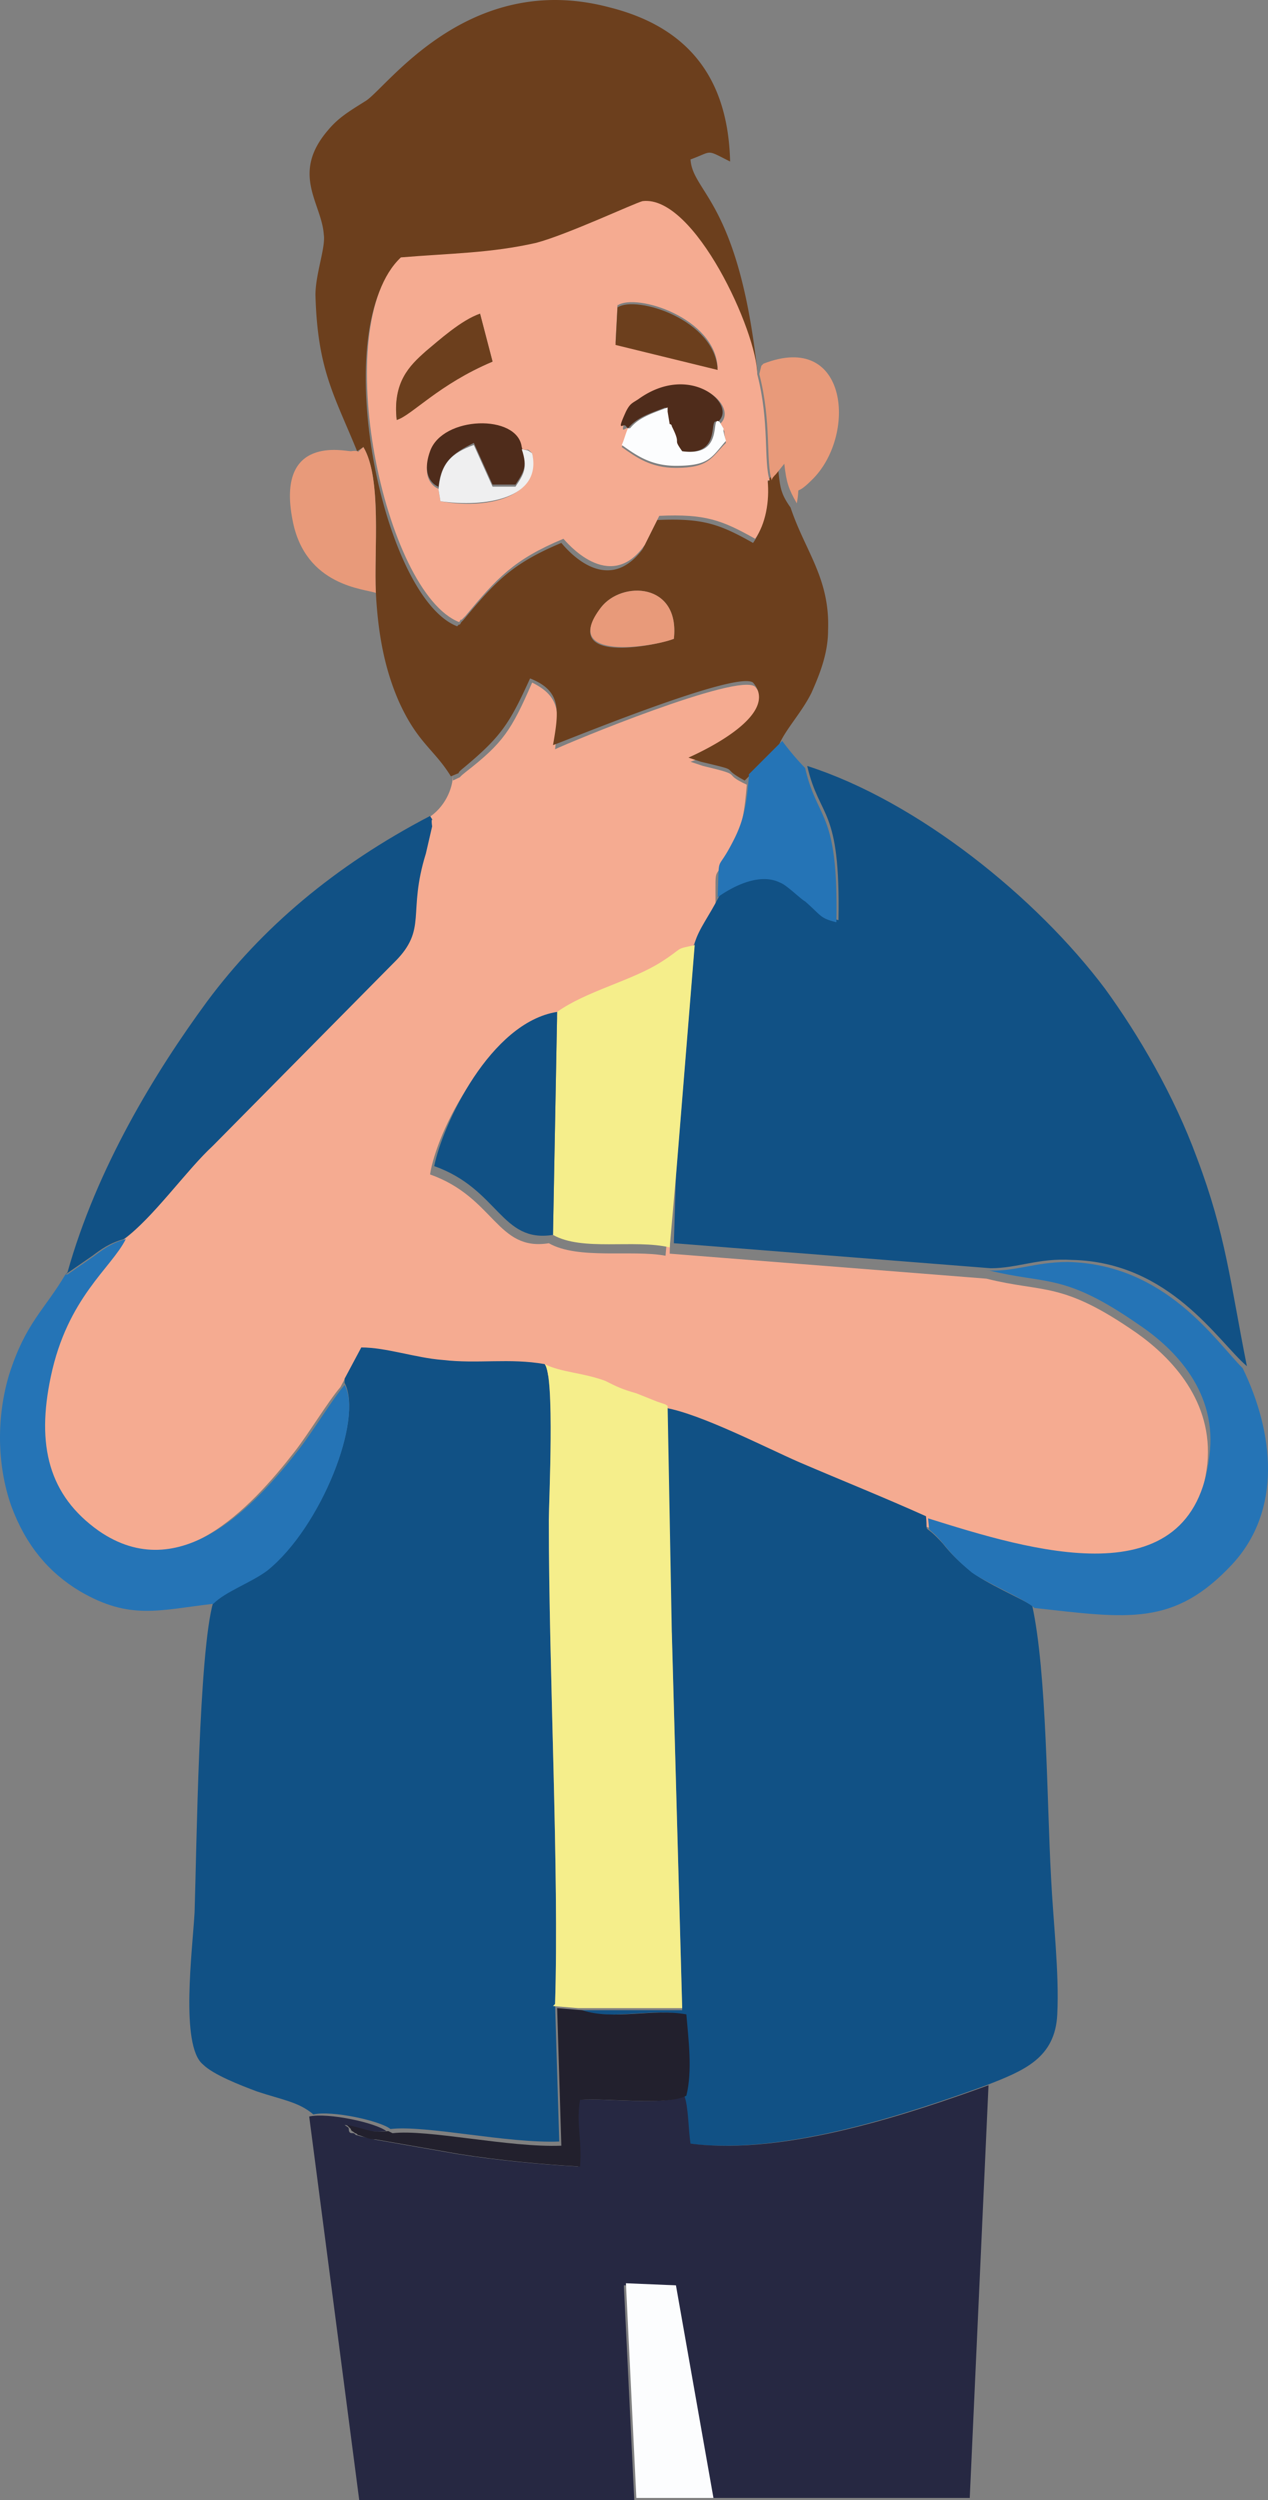<svg xmlns="http://www.w3.org/2000/svg" width="837.136" height="1650.168" viewBox="0 0 837.136 1650.168">
  <rect x="0" y="0" width="837.136" height="1650.168" fill="#808080" stroke="none"/>
  <g id="confuseman" transform="translate(-9484.001 -6234.846)">
    <path id="Path_342" data-name="Path 342" d="M291.292,419.531c0,9.63-5.5,22.011-16.509,28.89,4.127,5.5,1.376-2.751,1.376,6.879l-4.127,17.884c-11.006,41.272,1.376,50.9-20.636,71.537L131.709,665.784c-16.509,15.133-39.9,48.15-59.156,61.907-9.63,19.26-37.144,39.9-49.526,90.8-9.63,44.023-1.376,78.416,31.641,101.8,53.653,37.144,103.179-16.509,132.069-53.653,9.63-12.381,22.011-33.017,30.266-42.647l11.006-20.636c16.509,0,35.769,6.879,53.653,8.254,23.387,2.751,44.023-1.376,67.41,2.751,11.006,5.5,24.763,4.127,39.9,11.006,8.254,2.752,12.381,4.127,20.636,8.254l13.757,5.5c8.254,2.751,4.127,1.376,6.879,2.751l2.751,148.577-1.376-145.826C455,848.754,497.65,870.766,519.661,880.4c28.89,12.381,56.4,23.387,83.919,35.769C669.614,936.8,778.3,971.193,789.3,874.893c4.127-41.271-23.387-70.161-46.774-86.67C693,753.83,682,762.084,643.475,752.454L434.367,735.946l1.376-45.4-4.127,46.774c-22.011-4.127-57.78,2.751-77.04-8.254-34.393,5.5-35.769-30.266-78.416-45.4,4.127-27.514,37.144-94.924,81.167-101.8,19.26-13.757,49.526-20.636,68.786-33.017,15.133-9.63,8.254-8.254,22.011-11.006,2.751-9.63,9.63-19.26,16.509-31.641,0-31.641-1.376-12.381,11.006-38.52,6.879-13.757,8.254-24.763,9.63-41.271-17.884-8.254,0-5.5-28.89-12.381l-8.254-2.751c12.381-4.127,60.531-28.89,42.647-49.526-11.006-9.63-123.814,37.144-132.069,41.271,2.751-23.387,4.127-34.393-15.133-44.023-13.757,31.641-19.26,39.9-44.023,59.156-6.879,5.5,0,1.376-8.254,5.5Z" transform="translate(9491.765 6326.392)" fill="#f5ab91" fill-rule="evenodd"/>
    <path id="Path_343" data-name="Path 343" d="M193,701.387c12.381,23.387-15.133,94.924-50.9,122.439-11.006,8.254-26.139,13.757-35.769,22.011-9.63,33.017-11.006,162.334-12.381,204.981-1.376,24.763-9.63,88.046,5.5,100.427,6.879,6.879,24.763,13.757,35.769,17.884,16.509,5.5,27.514,6.879,37.144,15.133,12.381-2.751,44.023,4.127,50.9,9.63,23.387-2.751,77.04,9.63,111.433,8.254l-2.751-90.8c2.751-86.67-4.127-218.739-4.127-319.166,0-11.006,4.127-94.924-2.751-103.179-23.387-4.127-44.023,0-67.41-2.751C239.776,684.879,220.516,678,204.008,678L193,698.636Z" transform="translate(9518.518 6446.245)" fill="#115185" fill-rule="evenodd"/>
    <path id="Path_344" data-name="Path 344" d="M338.907,855.577l6.879,249H277c20.636,6.879,48.15-1.376,68.786,2.751,2.751,16.509,4.127,37.144,0,53.653,4.127,5.5,2.751,23.387,4.127,31.641,63.283,8.254,147.2-20.636,196.727-38.52,24.763-9.63,45.4-17.884,46.774-46.774,1.376-27.514-2.751-61.907-4.127-90.8-2.751-49.526-2.751-134.82-12.381-178.843-5.5-4.127-31.641-15.133-41.271-23.387-8.254-6.879-12.381-11.006-17.884-17.884-13.757-15.133-9.63-4.127-11.006-17.884-27.514-12.381-55.029-23.387-83.919-35.769-22.011-9.63-64.659-31.641-88.046-35.769l1.376,145.826Z" transform="translate(9588.6 6457.141)" fill="#115185" fill-rule="evenodd"/>
    <path id="Path_345" data-name="Path 345" d="M395.629,1038.879c-12.381,6.879-52.277,1.376-70.161,2.751-2.751,15.133,1.376,24.763,0,44.023-24.763-1.376-53.653-4.127-79.791-8.254l-55.029-9.63c-4.127-1.376-6.879-1.376-11.006-2.751-1.376,0-1.376-1.376-2.751-1.376s-2.751,0-2.751-2.751c0-1.376-1.376-1.376-2.751-2.751,13.757,2.751,15.133,5.5,27.514,4.127-6.879-5.5-38.52-12.381-50.9-9.63l33.017,253.132H362.611l-6.879-141.7H388.75l24.763,140.323H584.1L596.483,1032c-49.526,17.884-133.444,46.774-196.727,38.52C398.38,1062.266,398.38,1045.757,395.629,1038.879Z" transform="translate(9540.133 6579.248)" fill="#262842" fill-rule="evenodd"/>
    <path id="Path_346" data-name="Path 346" d="M353.266,484.294c-6.879,13.757-13.757,22.011-16.509,31.641l-12.381,152.7L323,714.039l209.109,16.509c17.884,0,31.641-6.879,53.653-5.5,64.659,1.376,96.3,53.653,115.56,70.161-11.006-55.029-13.757-86.67-33.017-137.571-15.133-41.271-38.52-81.167-60.531-111.433C562.374,485.67,483.959,422.387,411.046,399c8.254,35.769,22.011,26.139,20.636,101.8-9.63-2.751-9.63-5.5-20.636-13.757-1.376-1.376-12.381-11.006-16.509-12.381C382.156,467.786,364.271,477.416,353.266,484.294Z" transform="translate(9605.883 6341.42)" fill="#115185" fill-rule="evenodd"/>
    <path id="Path_347" data-name="Path 347" d="M388.678,453.156c-15.133,5.5-75.664,16.509-48.15-20.636C354.285,414.636,392.8,416.012,388.678,453.156ZM183.7,326.591c12.381,20.636,6.879,68.786,8.254,96.3,1.376,26.139,5.5,49.526,15.133,71.537,12.381,27.514,23.387,31.641,34.393,49.526,9.63-4.127,1.376,0,8.254-5.5,24.763-20.636,30.266-28.89,44.023-59.156,20.636,8.254,19.26,20.636,15.133,44.023,8.254-2.751,121.063-49.526,132.069-41.271,17.884,20.636-30.266,44.023-42.647,49.526l8.254,2.751c28.89,6.879,11.006,2.751,28.89,12.381l22.011-22.012c4.127-11.006,15.133-22.011,22.012-35.768,5.5-12.381,11.006-26.139,11.006-41.271,1.376-34.393-15.133-52.277-24.763-81.167-6.879-9.63-6.879-13.757-8.254-26.139l-5.5,6.879a19.79,19.79,0,0,1-2.751,4.127c1.376,13.757-1.376,28.89-8.254,38.52-22.012-12.381-33.017-16.509-63.283-15.133L368.042,394c-24.763,33.017-52.277-2.751-53.653-4.127-33.017,13.757-44.023,26.139-64.659,50.9l-1.376,1.376s-1.376,2.751-1.376,1.376L245.6,444.9c-49.526-19.26-85.294-195.351-38.52-240.75,33.017-2.751,59.156-1.376,89.421-9.63,20.636-5.5,63.283-26.139,70.161-27.514,34.393-4.127,77.04,85.294,75.664,114.184l1.376-5.5c-12.381-111.433-42.647-116.936-44.023-138.947,15.133-5.5,9.63-6.879,26.139,1.376-1.376-57.78-30.266-89.421-79.791-101.8-93.549-24.763-147.2,53.653-160.959,61.907-11.006,6.879-17.884,11.006-24.763,19.26-24.763,28.89-4.127,48.15-2.751,68.786,1.376,8.254-5.5,26.139-5.5,39.9,1.376,49.526,12.381,66.034,27.514,103.179Z" transform="translate(9540.205 6203.346)" fill="#6c3f1d" fill-rule="evenodd"/>
    <path id="Path_348" data-name="Path 348" d="M222.887,317.886s-12.381-4.127-5.5-23.387c8.254-23.387,57.78-24.763,60.531-2.751,5.5,1.376,2.751-1.376,6.879,2.751,5.5,30.266-31.641,37.144-60.531,31.641Zm125.19-39.9c-1.376-1.376-6.879,6.879,0-9.63,2.751-5.5,2.751-5.5,8.254-8.254,34.393-26.139,66.034,4.127,52.277,15.133,5.5,9.63,1.376-1.376,4.127,12.381-9.63,9.63-11.006,16.509-33.017,16.509-16.509,0-26.139-6.879-35.769-13.757,1.376-2.751,2.751-8.254,4.127-11.006Zm-152.7-5.5c-2.751-23.387,8.254-34.393,19.26-45.4,8.254-6.879,24.763-20.636,35.769-24.763l8.254,31.641C222.887,249.1,205,268.36,195.373,272.487ZM341.2,196.823c12.381-8.254,64.659,8.254,66.034,41.271l-67.41-16.509,1.376-26.139Zm100.427,115.56c-4.127-12.381,0-38.52-8.254-70.161,0-27.514-41.271-118.311-75.664-114.184-5.5,1.376-49.526,22.011-70.161,27.514-30.266,6.879-56.4,6.879-89.421,9.63-48.15,45.4-11.006,221.49,38.52,240.75,0,0,1.376-2.751,1.376-1.376l1.376-1.376,1.376-1.376c20.636-24.763,31.641-37.144,64.659-50.9,1.376,1.376,30.266,37.144,53.653,4.127l9.63-19.26c30.266-1.376,41.271,2.751,63.283,15.133,6.879-9.63,9.63-24.763,8.254-38.52Z" transform="translate(9550.54 6239.564)" fill="#f5ab91" fill-rule="evenodd"/>
    <path id="Path_349" data-name="Path 349" d="M266.5,1109.72l16.509,1.376H351.8l-6.879-249-2.751-148.577c-2.751-1.376,1.376,0-6.879-2.751l-13.757-5.5c-9.63-2.751-12.381-4.127-20.636-8.254-15.133-5.5-28.89-5.5-39.9-11.006,6.879,6.879,2.751,90.8,2.751,103.179,0,99.051,6.879,232.5,4.127,319.166Z" transform="translate(9582.588 6449.25)" fill="#f5ee8b" fill-rule="evenodd"/>
    <path id="Path_350" data-name="Path 350" d="M31,725.657l17.884-12.381c5.5-4.127,11.006-8.254,20.636-11.006,19.26-13.757,41.271-45.4,59.156-61.907L248.363,519.3c22.011-22.011,8.254-31.641,20.636-71.537l4.127-17.884c-1.376-9.63,2.751,0-1.376-6.879-63.283,33.017-111.433,74.289-147.2,122.439C90.156,592.213,51.636,655.5,32.376,724.281Z" transform="translate(9496.174 6350.438)" fill="#115185" fill-rule="evenodd"/>
    <path id="Path_351" data-name="Path 351" d="M484.9,642.5c38.52,9.63,49.526,1.376,99.051,35.769,24.763,16.509,52.277,45.4,46.774,86.67-11.006,96.3-119.687,61.907-185.721,41.271,1.376,12.381-1.376,2.751,11.006,17.884,5.5,6.879,9.63,11.006,17.884,17.884,9.63,6.879,35.769,17.884,41.271,23.387,61.907,6.879,92.173,12.381,130.693-28.89,33.017-35.769,27.514-86.67,6.879-129.317-17.884-17.884-50.9-68.786-115.56-70.161-22.011,0-35.769,6.879-53.653,5.5Z" transform="translate(9651.72 6430.84)" fill="#2574b6" fill-rule="evenodd"/>
    <path id="Path_352" data-name="Path 352" d="M267.751,529.023,265,676.224c19.26,11.006,53.653,2.751,77.04,8.254l4.127-46.774L358.549,485c-13.757,2.751-6.879,1.376-22.011,11.006C317.277,508.387,287.011,515.266,267.751,529.023Z" transform="translate(9584.091 6373.732)" fill="#f5ee8b" fill-rule="evenodd"/>
    <path id="Path_353" data-name="Path 353" d="M42.791,649.387c-13.757,23.387-26.139,31.641-37.144,66.034-8.254,27.514-8.254,59.156,1.376,86.67,9.63,26.139,24.763,44.023,45.4,56.4,33.017,19.26,52.277,12.381,88.046,8.254,8.254-8.254,24.763-13.757,35.769-22.011,35.769-28.89,63.283-100.427,50.9-122.439-8.254,9.63-20.636,30.266-30.266,42.647-28.89,37.144-78.416,90.8-132.069,53.653-33.017-23.387-41.271-56.4-31.641-101.8,11.006-52.277,39.9-71.537,49.526-90.8-9.63,2.751-15.133,6.879-20.636,11.006L44.166,649.387Z" transform="translate(9484.383 6426.708)" fill="#2574b6" fill-rule="evenodd"/>
    <path id="Path_354" data-name="Path 354" d="M286.416,664.2,289.167,517C245.144,523.878,213.5,591.289,208,618.8,250.647,633.936,252.023,669.7,286.416,664.2Z" transform="translate(9562.676 6385.755)" fill="#115185" fill-rule="evenodd"/>
    <path id="Path_355" data-name="Path 355" d="M193.514,1076.167c-12.381,1.376-13.757-1.376-27.514-4.127l2.751,2.751c0,1.376,1.376,1.376,2.751,2.751,1.376,0,1.376,1.376,2.751,1.376,4.127,1.376,6.879,2.752,11.006,2.752l55.029,9.63c26.139,4.127,55.029,6.879,79.791,8.254,1.376-17.884-2.751-28.89,0-44.023,17.884-1.376,57.78,4.127,70.161-2.751,4.127-16.509,1.376-37.144,0-53.653-22.011-4.127-48.15,4.127-68.786-2.752L304.947,995l2.751,90.8c-34.393,1.376-88.046-11.006-111.433-8.254Z" transform="translate(9546.896 6565.347)" fill="#22202d" fill-rule="evenodd"/>
    <path id="Path_357" data-name="Path 357" d="M306.879,1268.7h50.9l-24.763-140.323L300,1127Z" transform="translate(9597.241 6614.941)" fill="#fcfdfe" fill-rule="evenodd"/>
    <path id="Path_358" data-name="Path 358" d="M364.636,410.387c-1.376,16.509-2.751,27.514-9.63,41.271-12.381,24.763-9.63,6.879-11.006,38.52,9.63-6.879,27.514-16.509,41.271-9.63,4.127,1.376,13.757,11.006,16.509,12.381,11.006,9.63,9.63,11.006,20.636,13.757,1.376-74.289-12.381-66.034-20.636-101.8A174.259,174.259,0,0,1,386.647,387l-22.011,22.011Z" transform="translate(9613.772 6336.912)" fill="#2574b6" fill-rule="evenodd"/>
    <path id="Path_359" data-name="Path 359" d="M195.5,342.3c-1.376-27.514,4.127-75.664-8.254-96.3-8.254,6.879,1.376,1.376-8.254,2.751-4.127,0-49.526-11.006-38.52,45.4C148.723,338.173,188.618,339.549,195.5,342.3Z" transform="translate(9536.658 6283.936)" fill="#e89a7a" fill-rule="evenodd"/>
    <path id="Path_360" data-name="Path 360" d="M365.376,208.524l-1.376,5.5c8.254,31.641,4.127,57.78,8.254,70.161,0-1.376,1.376-2.751,2.751-4.127l5.5-6.879c1.376,12.381,2.751,16.509,8.254,26.139,2.751-15.133-2.751-2.751,9.63-15.133,30.266-28.89,24.763-99.051-31.641-77.04Z" transform="translate(9621.287 6267.759)" fill="#e89a7a" fill-rule="evenodd"/>
    <path id="Path_361" data-name="Path 361" d="M190.117,252.161c9.63-2.751,27.514-23.387,63.283-38.52L245.145,182c-12.381,4.127-27.514,17.884-35.769,24.763C198.371,216.393,187.365,227.4,190.117,252.161Z" transform="translate(9555.796 6259.89)" fill="#6c3f1d" fill-rule="evenodd"/>
    <path id="Path_362" data-name="Path 362" d="M296.376,178.2,295,204.337l67.41,16.509c-1.376-33.017-53.653-49.526-66.034-41.271Z" transform="translate(9595.362 6258.188)" fill="#6c3f1d" fill-rule="evenodd"/>
    <path id="Path_363" data-name="Path 363" d="M338.053,346.684c4.127-37.144-34.393-38.52-48.15-20.636C262.389,361.817,324.3,352.187,338.053,346.684Z" transform="translate(9590.829 6309.818)" fill="#e89a7a" fill-rule="evenodd"/>
    <path id="Path_364" data-name="Path 364" d="M212.071,277.8c1.376-17.884,9.63-23.387,23.387-30.266l12.381,27.514h15.133c5.5-8.254,8.254-12.381,4.127-24.763-2.751-22.011-52.277-20.636-60.531,2.751-6.879,19.26,5.5,23.387,5.5,23.387Z" transform="translate(9561.355 6279.653)" fill="#4f2c1b" fill-rule="evenodd"/>
    <path id="Path_365" data-name="Path 365" d="M302.3,244.924c5.5-6.879,13.757-9.63,24.763-13.757v2.751l1.376,8.254a1.347,1.347,0,0,0,1.376,1.376c5.5,13.757,0,8.254,6.879,16.509,28.89,4.127,17.884-23.387,24.763-19.26,13.757-11.006-17.884-39.9-52.277-15.133-4.127,2.751-5.5,2.751-8.254,8.254-6.879,15.133-1.376,6.879,0,9.63Z" transform="translate(9596.316 6272.631)" fill="#4f2c1b" fill-rule="evenodd"/>
    <path id="Path_367" data-name="Path 367" d="M302.127,240.757c-1.376,2.751-2.751,8.254-4.127,11.006,9.63,6.879,19.26,13.757,35.769,13.757,22.011,0,23.387-5.5,33.017-16.509-4.127-13.757,1.376-2.751-4.127-12.381-6.879-5.5,4.127,23.387-24.763,19.26-6.879-9.63,0-2.751-6.879-16.509a1.347,1.347,0,0,0-1.376-1.376l-1.376-8.254V227c-11.006,4.127-19.26,6.879-24.763,13.757Z" transform="translate(9596.49 6276.797)" fill="#fcfdfe" fill-rule="evenodd"/>
    <path id="Path_368" data-name="Path 368" d="M210,273.89l1.376,8.254c28.89,4.127,67.41-1.376,60.531-31.641-4.127-2.751-1.376-1.376-6.879-2.751,4.127,12.381,1.376,16.509-4.127,24.763H245.769L233.387,245c-15.133,5.5-22.011,12.381-23.387,30.266Z" transform="translate(9563.427 6283.561)" fill="#efeff0" fill-rule="evenodd"/>
  </g>
</svg>
